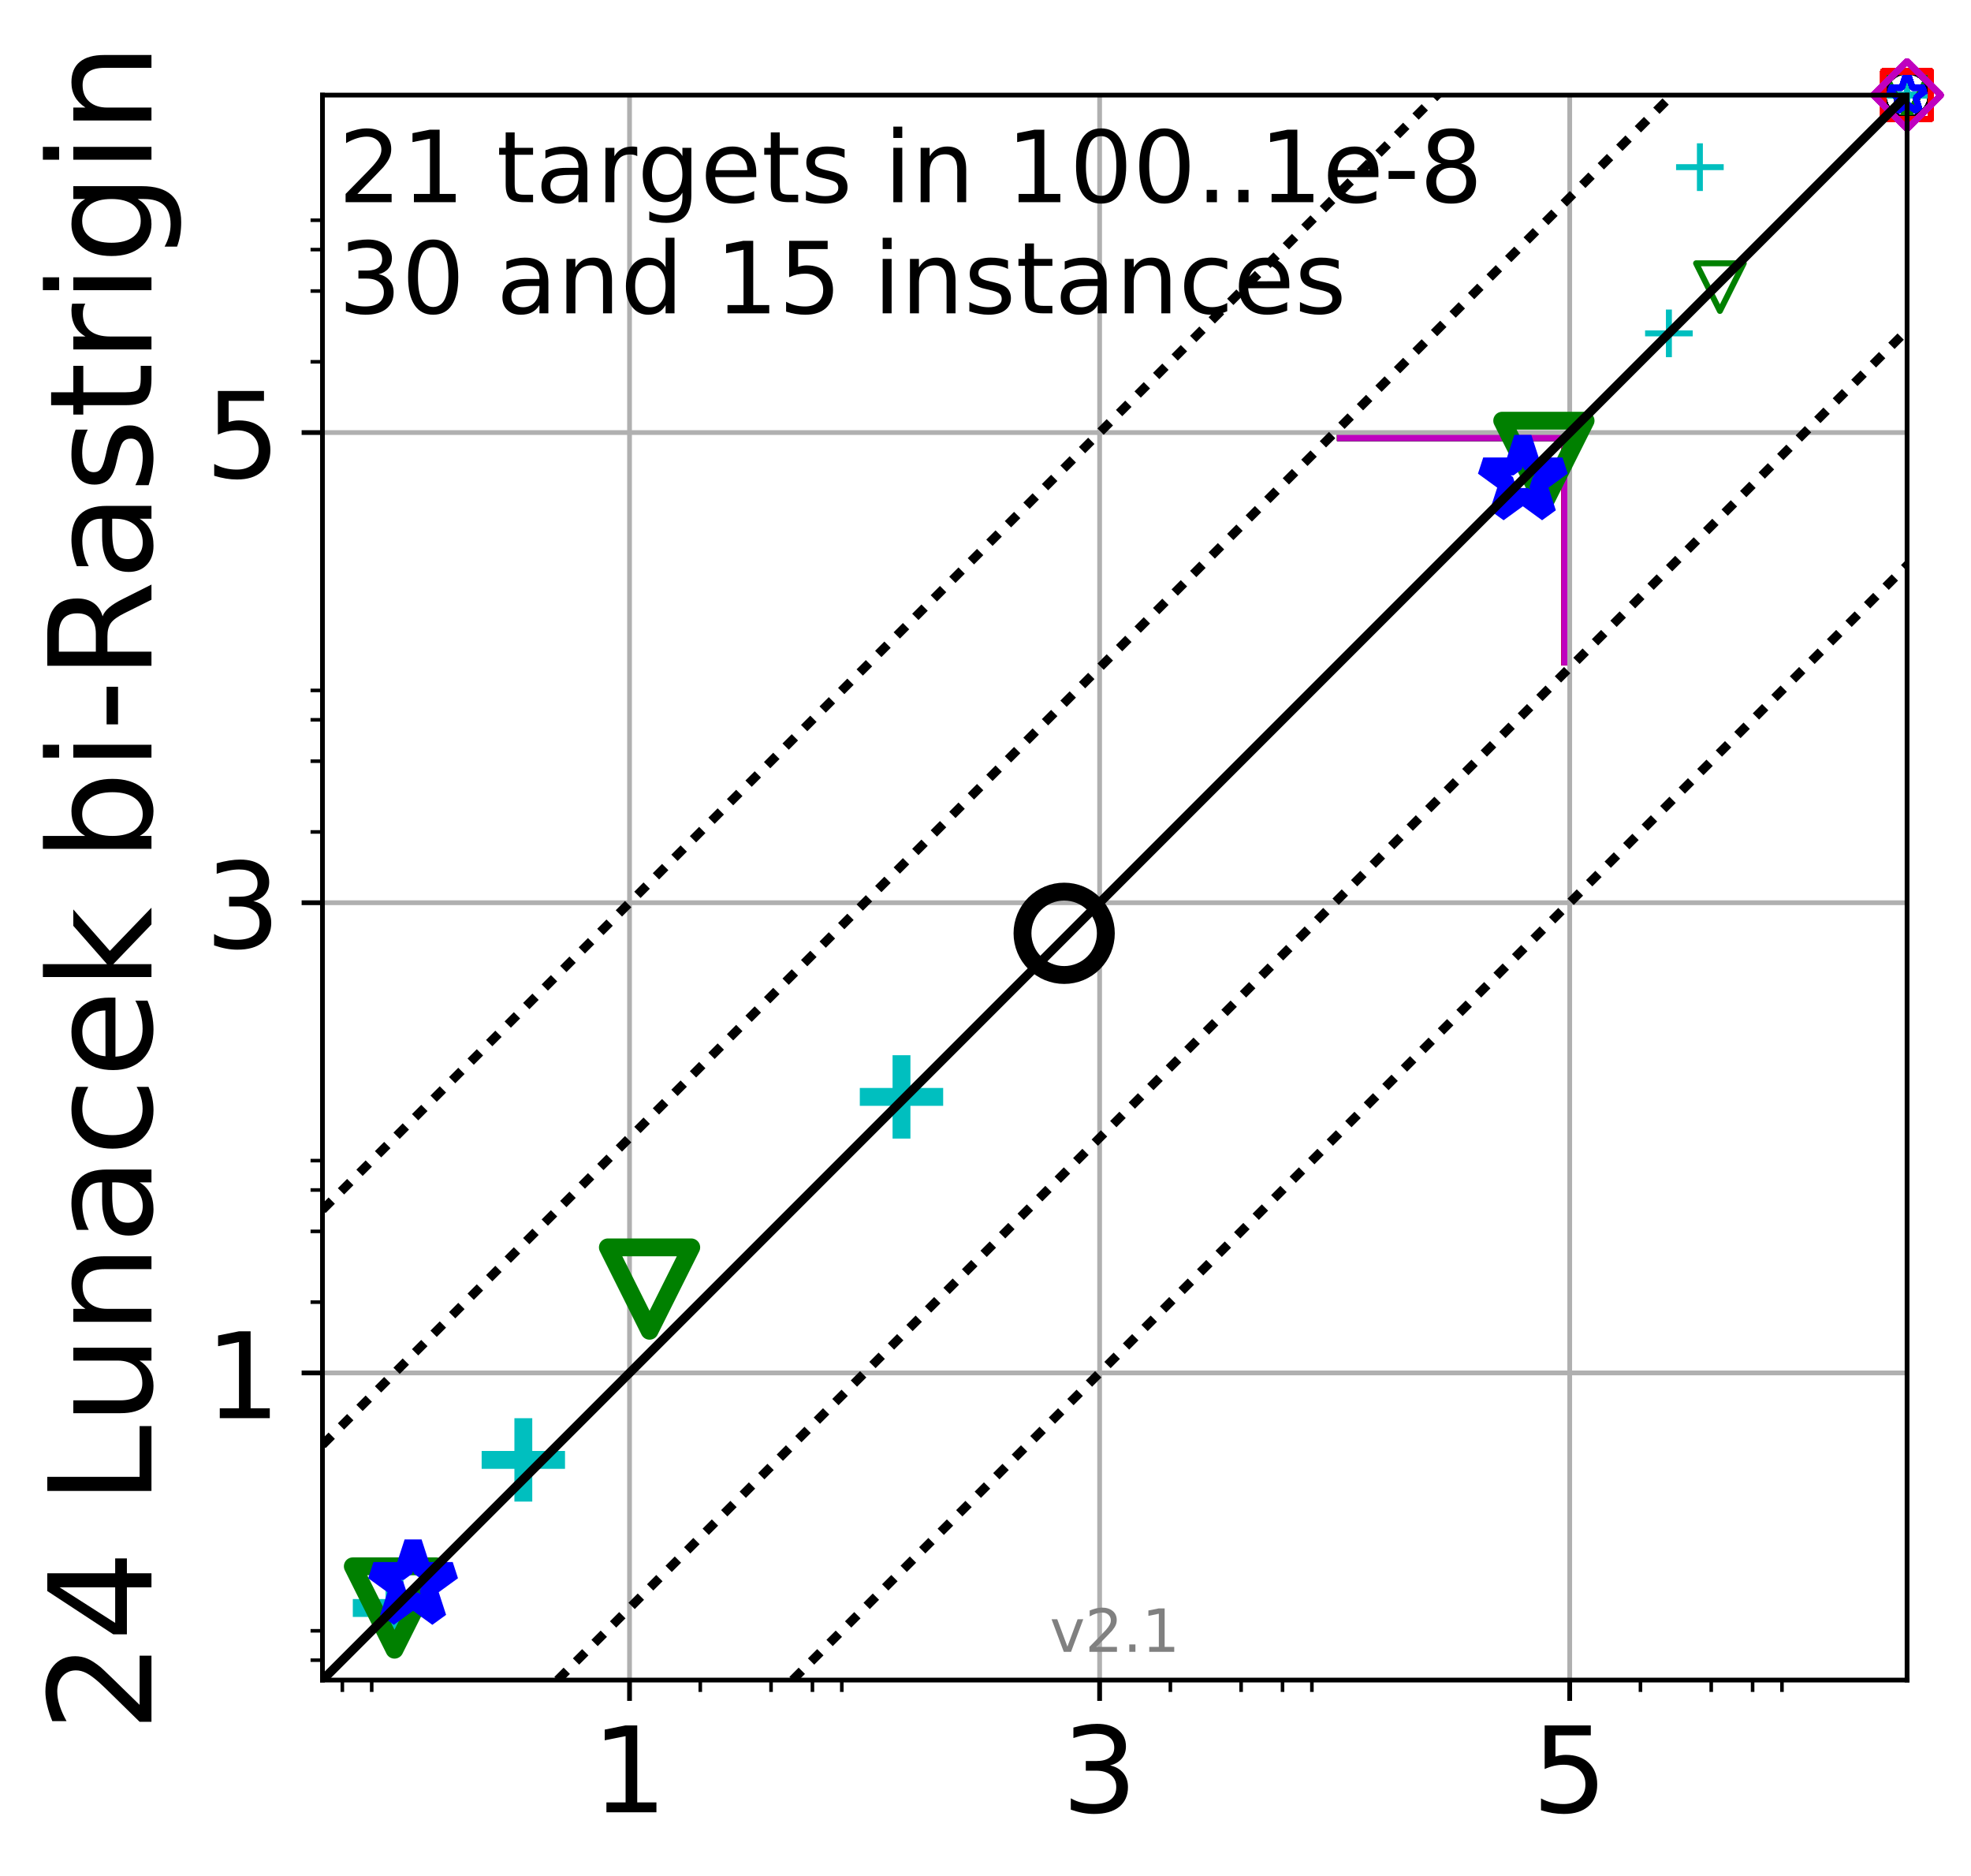 <?xml version="1.0" encoding="utf-8" standalone="no"?>
<!DOCTYPE svg PUBLIC "-//W3C//DTD SVG 1.1//EN"
  "http://www.w3.org/Graphics/SVG/1.1/DTD/svg11.dtd">
<!-- Created with matplotlib (http://matplotlib.org/) -->
<svg height="315pt" version="1.1" viewBox="0 0 331 315" width="331pt" xmlns="http://www.w3.org/2000/svg" xmlns:xlink="http://www.w3.org/1999/xlink">
 <defs>
  <style type="text/css">
*{stroke-linecap:butt;stroke-linejoin:round;}
  </style>
 </defs>
 <g id="figure_1">
  <g id="patch_1">
   <path d="M 0 315.637 
L 331.464 315.637 
L 331.464 0 
L 0 0 
z
" style="fill:#ffffff;"/>
  </g>
  <g id="axes_1">
   <g id="patch_2">
    <path d="M 54.153 282.081 
L 320.264 282.081 
L 320.264 15.969 
L 54.153 15.969 
z
" style="fill:#ffffff;"/>
   </g>
   <g id="line2d_1">
    <path clip-path="url(#pff7c4594be)" d="M 262.938 110.971 
L 262.938 73.306 
" style="fill:none;stroke:#00bfbf;stroke-linecap:square;stroke-width:1.5;"/>
   </g>
   <g id="line2d_2">
    <path clip-path="url(#pff7c4594be)" d="M 225.272 73.306 
L 262.938 73.306 
" style="fill:none;stroke:#00bfbf;stroke-linecap:square;stroke-width:1.5;"/>
   </g>
   <g id="line2d_3">
    <path clip-path="url(#pff7c4594be)" d="M 262.929 110.957 
L 262.929 73.291 
" style="fill:none;stroke:#008000;stroke-linecap:square;stroke-width:1.5;"/>
   </g>
   <g id="line2d_4">
    <path clip-path="url(#pff7c4594be)" d="M 225.263 73.291 
L 262.929 73.291 
" style="fill:none;stroke:#008000;stroke-linecap:square;stroke-width:1.5;"/>
   </g>
   <g id="line2d_5">
    <path clip-path="url(#pff7c4594be)" d="M 262.96 110.96 
L 262.96 73.294 
" style="fill:none;stroke:#0000ff;stroke-linecap:square;stroke-width:1.5;"/>
   </g>
   <g id="line2d_6">
    <path clip-path="url(#pff7c4594be)" d="M 225.294 73.294 
L 262.96 73.294 
" style="fill:none;stroke:#0000ff;stroke-linecap:square;stroke-width:1.5;"/>
   </g>
   <g id="line2d_7">
    <path clip-path="url(#pff7c4594be)" d="M 262.939 110.968 
L 262.939 73.302 
" style="fill:none;stroke:#000000;stroke-linecap:square;stroke-width:1.5;"/>
   </g>
   <g id="line2d_8">
    <path clip-path="url(#pff7c4594be)" d="M 225.273 73.302 
L 262.939 73.302 
" style="fill:none;stroke:#000000;stroke-linecap:square;stroke-width:1.5;"/>
   </g>
   <g id="line2d_9">
    <path clip-path="url(#pff7c4594be)" d="M 262.934 110.952 
L 262.934 73.286 
" style="fill:none;stroke:#ff0000;stroke-linecap:square;stroke-width:1.5;"/>
   </g>
   <g id="line2d_10">
    <path clip-path="url(#pff7c4594be)" d="M 225.268 73.286 
L 262.934 73.286 
" style="fill:none;stroke:#ff0000;stroke-linecap:square;stroke-width:1.5;"/>
   </g>
   <g id="line2d_11">
    <path clip-path="url(#pff7c4594be)" d="M 262.956 110.972 
L 262.956 73.306 
" style="fill:none;stroke:#bf00bf;stroke-linecap:square;stroke-width:1.5;"/>
   </g>
   <g id="line2d_12">
    <path clip-path="url(#pff7c4594be)" d="M 225.29 73.306 
L 262.956 73.306 
" style="fill:none;stroke:#bf00bf;stroke-linecap:square;stroke-width:1.5;"/>
   </g>
   <g id="matplotlib.axis_1">
    <g id="xtick_1">
     <g id="line2d_13">
      <path clip-path="url(#pff7c4594be)" d="M 105.721 282.081 
L 105.721 15.969 
" style="fill:none;stroke:#b0b0b0;stroke-linecap:square;stroke-width:0.8;"/>
     </g>
     <g id="line2d_14">
      <defs>
       <path d="M 0 0 
L 0 3.5 
" id="m25a10a6aaa" style="stroke:#000000;stroke-width:0.8;"/>
      </defs>
      <g>
       <use style="stroke:#000000;stroke-width:0.8;" x="105.721" xlink:href="#m25a10a6aaa" y="282.081"/>
      </g>
     </g>
     <g id="text_1">
      <!-- 1 -->
      <defs>
       <path d="M 12.406 8.297 
L 28.516 8.297 
L 28.516 63.922 
L 10.984 60.406 
L 10.984 69.391 
L 28.422 72.906 
L 38.281 72.906 
L 38.281 8.297 
L 54.391 8.297 
L 54.391 0 
L 12.406 0 
z
" id="DejaVuSans-31"/>
      </defs>
      <g transform="translate(99.358 304.278)scale(0.2 -0.2)">
       <use xlink:href="#DejaVuSans-31"/>
      </g>
     </g>
    </g>
    <g id="xtick_2">
     <g id="line2d_15">
      <path clip-path="url(#pff7c4594be)" d="M 184.665 282.081 
L 184.665 15.969 
" style="fill:none;stroke:#b0b0b0;stroke-linecap:square;stroke-width:0.8;"/>
     </g>
     <g id="line2d_16">
      <g>
       <use style="stroke:#000000;stroke-width:0.8;" x="184.665" xlink:href="#m25a10a6aaa" y="282.081"/>
      </g>
     </g>
     <g id="text_2">
      <!-- 3 -->
      <defs>
       <path d="M 40.578 39.312 
Q 47.656 37.797 51.625 33 
Q 55.609 28.219 55.609 21.188 
Q 55.609 10.406 48.188 4.484 
Q 40.766 -1.422 27.094 -1.422 
Q 22.516 -1.422 17.656 -0.516 
Q 12.797 0.391 7.625 2.203 
L 7.625 11.719 
Q 11.719 9.328 16.594 8.109 
Q 21.484 6.891 26.812 6.891 
Q 36.078 6.891 40.938 10.547 
Q 45.797 14.203 45.797 21.188 
Q 45.797 27.641 41.281 31.266 
Q 36.766 34.906 28.719 34.906 
L 20.219 34.906 
L 20.219 43.016 
L 29.109 43.016 
Q 36.375 43.016 40.234 45.922 
Q 44.094 48.828 44.094 54.297 
Q 44.094 59.906 40.109 62.906 
Q 36.141 65.922 28.719 65.922 
Q 24.656 65.922 20.016 65.031 
Q 15.375 64.156 9.812 62.312 
L 9.812 71.094 
Q 15.438 72.656 20.344 73.438 
Q 25.25 74.219 29.594 74.219 
Q 40.828 74.219 47.359 69.109 
Q 53.906 64.016 53.906 55.328 
Q 53.906 49.266 50.438 45.094 
Q 46.969 40.922 40.578 39.312 
" id="DejaVuSans-33"/>
      </defs>
      <g transform="translate(178.302 304.278)scale(0.2 -0.2)">
       <use xlink:href="#DejaVuSans-33"/>
      </g>
     </g>
    </g>
    <g id="xtick_3">
     <g id="line2d_17">
      <path clip-path="url(#pff7c4594be)" d="M 263.609 282.081 
L 263.609 15.969 
" style="fill:none;stroke:#b0b0b0;stroke-linecap:square;stroke-width:0.8;"/>
     </g>
     <g id="line2d_18">
      <g>
       <use style="stroke:#000000;stroke-width:0.8;" x="263.609" xlink:href="#m25a10a6aaa" y="282.081"/>
      </g>
     </g>
     <g id="text_3">
      <!-- 5 -->
      <defs>
       <path d="M 10.797 72.906 
L 49.516 72.906 
L 49.516 64.594 
L 19.828 64.594 
L 19.828 46.734 
Q 21.969 47.469 24.109 47.828 
Q 26.266 48.188 28.422 48.188 
Q 40.625 48.188 47.75 41.5 
Q 54.891 34.812 54.891 23.391 
Q 54.891 11.625 47.562 5.094 
Q 40.234 -1.422 26.906 -1.422 
Q 22.312 -1.422 17.547 -0.641 
Q 12.797 0.141 7.719 1.703 
L 7.719 11.625 
Q 12.109 9.234 16.797 8.062 
Q 21.484 6.891 26.703 6.891 
Q 35.156 6.891 40.078 11.328 
Q 45.016 15.766 45.016 23.391 
Q 45.016 31 40.078 35.438 
Q 35.156 39.891 26.703 39.891 
Q 22.75 39.891 18.812 39.016 
Q 14.891 38.141 10.797 36.281 
z
" id="DejaVuSans-35"/>
      </defs>
      <g transform="translate(257.247 304.278)scale(0.2 -0.2)">
       <use xlink:href="#DejaVuSans-35"/>
      </g>
     </g>
    </g>
    <g id="xtick_4">
     <g id="line2d_19">
      <defs>
       <path d="M 0 0 
L 0 2 
" id="m858471b385" style="stroke:#000000;stroke-width:0.6;"/>
      </defs>
      <g>
       <use style="stroke:#000000;stroke-width:0.6;" x="57.492" xlink:href="#m858471b385" y="282.081"/>
      </g>
     </g>
    </g>
    <g id="xtick_5">
     <g id="line2d_20">
      <g>
       <use style="stroke:#000000;stroke-width:0.6;" x="62.423" xlink:href="#m858471b385" y="282.081"/>
      </g>
     </g>
    </g>
    <g id="xtick_6">
     <g id="line2d_21">
      <g>
       <use style="stroke:#000000;stroke-width:0.6;" x="117.603" xlink:href="#m858471b385" y="282.081"/>
      </g>
     </g>
    </g>
    <g id="xtick_7">
     <g id="line2d_22">
      <g>
       <use style="stroke:#000000;stroke-width:0.6;" x="129.485" xlink:href="#m858471b385" y="282.081"/>
      </g>
     </g>
    </g>
    <g id="xtick_8">
     <g id="line2d_23">
      <g>
       <use style="stroke:#000000;stroke-width:0.6;" x="136.436" xlink:href="#m858471b385" y="282.081"/>
      </g>
     </g>
    </g>
    <g id="xtick_9">
     <g id="line2d_24">
      <g>
       <use style="stroke:#000000;stroke-width:0.6;" x="141.367" xlink:href="#m858471b385" y="282.081"/>
      </g>
     </g>
    </g>
    <g id="xtick_10">
     <g id="line2d_25">
      <g>
       <use style="stroke:#000000;stroke-width:0.6;" x="196.547" xlink:href="#m858471b385" y="282.081"/>
      </g>
     </g>
    </g>
    <g id="xtick_11">
     <g id="line2d_26">
      <g>
       <use style="stroke:#000000;stroke-width:0.6;" x="208.429" xlink:href="#m858471b385" y="282.081"/>
      </g>
     </g>
    </g>
    <g id="xtick_12">
     <g id="line2d_27">
      <g>
       <use style="stroke:#000000;stroke-width:0.6;" x="215.38" xlink:href="#m858471b385" y="282.081"/>
      </g>
     </g>
    </g>
    <g id="xtick_13">
     <g id="line2d_28">
      <g>
       <use style="stroke:#000000;stroke-width:0.6;" x="220.312" xlink:href="#m858471b385" y="282.081"/>
      </g>
     </g>
    </g>
    <g id="xtick_14">
     <g id="line2d_29">
      <g>
       <use style="stroke:#000000;stroke-width:0.6;" x="275.491" xlink:href="#m858471b385" y="282.081"/>
      </g>
     </g>
    </g>
    <g id="xtick_15">
     <g id="line2d_30">
      <g>
       <use style="stroke:#000000;stroke-width:0.6;" x="287.374" xlink:href="#m858471b385" y="282.081"/>
      </g>
     </g>
    </g>
    <g id="xtick_16">
     <g id="line2d_31">
      <g>
       <use style="stroke:#000000;stroke-width:0.6;" x="294.324" xlink:href="#m858471b385" y="282.081"/>
      </g>
     </g>
    </g>
    <g id="xtick_17">
     <g id="line2d_32">
      <g>
       <use style="stroke:#000000;stroke-width:0.6;" x="299.256" xlink:href="#m858471b385" y="282.081"/>
      </g>
     </g>
    </g>
   </g>
   <g id="matplotlib.axis_2">
    <g id="ytick_1">
     <g id="line2d_33">
      <path clip-path="url(#pff7c4594be)" d="M 54.153 230.513 
L 320.264 230.513 
" style="fill:none;stroke:#b0b0b0;stroke-linecap:square;stroke-width:0.8;"/>
     </g>
     <g id="line2d_34">
      <defs>
       <path d="M 0 0 
L -3.5 0 
" id="me5e584376c" style="stroke:#000000;stroke-width:0.8;"/>
      </defs>
      <g>
       <use style="stroke:#000000;stroke-width:0.8;" x="54.153" xlink:href="#me5e584376c" y="230.513"/>
      </g>
     </g>
     <g id="text_4">
      <!-- 1 -->
      <g transform="translate(34.428 238.111)scale(0.2 -0.2)">
       <use xlink:href="#DejaVuSans-31"/>
      </g>
     </g>
    </g>
    <g id="ytick_2">
     <g id="line2d_35">
      <path clip-path="url(#pff7c4594be)" d="M 54.153 151.569 
L 320.264 151.569 
" style="fill:none;stroke:#b0b0b0;stroke-linecap:square;stroke-width:0.8;"/>
     </g>
     <g id="line2d_36">
      <g>
       <use style="stroke:#000000;stroke-width:0.8;" x="54.153" xlink:href="#me5e584376c" y="151.569"/>
      </g>
     </g>
     <g id="text_5">
      <!-- 3 -->
      <g transform="translate(34.428 159.167)scale(0.2 -0.2)">
       <use xlink:href="#DejaVuSans-33"/>
      </g>
     </g>
    </g>
    <g id="ytick_3">
     <g id="line2d_37">
      <path clip-path="url(#pff7c4594be)" d="M 54.153 72.624 
L 320.264 72.624 
" style="fill:none;stroke:#b0b0b0;stroke-linecap:square;stroke-width:0.8;"/>
     </g>
     <g id="line2d_38">
      <g>
       <use style="stroke:#000000;stroke-width:0.8;" x="54.153" xlink:href="#me5e584376c" y="72.624"/>
      </g>
     </g>
     <g id="text_6">
      <!-- 5 -->
      <g transform="translate(34.428 80.223)scale(0.2 -0.2)">
       <use xlink:href="#DejaVuSans-35"/>
      </g>
     </g>
    </g>
    <g id="ytick_4">
     <g id="line2d_39">
      <defs>
       <path d="M 0 0 
L -2 0 
" id="m67f1d68ea5" style="stroke:#000000;stroke-width:0.6;"/>
      </defs>
      <g>
       <use style="stroke:#000000;stroke-width:0.6;" x="54.153" xlink:href="#m67f1d68ea5" y="278.742"/>
      </g>
     </g>
    </g>
    <g id="ytick_5">
     <g id="line2d_40">
      <g>
       <use style="stroke:#000000;stroke-width:0.6;" x="54.153" xlink:href="#m67f1d68ea5" y="273.81"/>
      </g>
     </g>
    </g>
    <g id="ytick_6">
     <g id="line2d_41">
      <g>
       <use style="stroke:#000000;stroke-width:0.6;" x="54.153" xlink:href="#m67f1d68ea5" y="218.631"/>
      </g>
     </g>
    </g>
    <g id="ytick_7">
     <g id="line2d_42">
      <g>
       <use style="stroke:#000000;stroke-width:0.6;" x="54.153" xlink:href="#m67f1d68ea5" y="206.748"/>
      </g>
     </g>
    </g>
    <g id="ytick_8">
     <g id="line2d_43">
      <g>
       <use style="stroke:#000000;stroke-width:0.6;" x="54.153" xlink:href="#m67f1d68ea5" y="199.798"/>
      </g>
     </g>
    </g>
    <g id="ytick_9">
     <g id="line2d_44">
      <g>
       <use style="stroke:#000000;stroke-width:0.6;" x="54.153" xlink:href="#m67f1d68ea5" y="194.866"/>
      </g>
     </g>
    </g>
    <g id="ytick_10">
     <g id="line2d_45">
      <g>
       <use style="stroke:#000000;stroke-width:0.6;" x="54.153" xlink:href="#m67f1d68ea5" y="139.686"/>
      </g>
     </g>
    </g>
    <g id="ytick_11">
     <g id="line2d_46">
      <g>
       <use style="stroke:#000000;stroke-width:0.6;" x="54.153" xlink:href="#m67f1d68ea5" y="127.804"/>
      </g>
     </g>
    </g>
    <g id="ytick_12">
     <g id="line2d_47">
      <g>
       <use style="stroke:#000000;stroke-width:0.6;" x="54.153" xlink:href="#m67f1d68ea5" y="120.853"/>
      </g>
     </g>
    </g>
    <g id="ytick_13">
     <g id="line2d_48">
      <g>
       <use style="stroke:#000000;stroke-width:0.6;" x="54.153" xlink:href="#m67f1d68ea5" y="115.922"/>
      </g>
     </g>
    </g>
    <g id="ytick_14">
     <g id="line2d_49">
      <g>
       <use style="stroke:#000000;stroke-width:0.6;" x="54.153" xlink:href="#m67f1d68ea5" y="60.742"/>
      </g>
     </g>
    </g>
    <g id="ytick_15">
     <g id="line2d_50">
      <g>
       <use style="stroke:#000000;stroke-width:0.6;" x="54.153" xlink:href="#m67f1d68ea5" y="48.86"/>
      </g>
     </g>
    </g>
    <g id="ytick_16">
     <g id="line2d_51">
      <g>
       <use style="stroke:#000000;stroke-width:0.6;" x="54.153" xlink:href="#m67f1d68ea5" y="41.909"/>
      </g>
     </g>
    </g>
    <g id="ytick_17">
     <g id="line2d_52">
      <g>
       <use style="stroke:#000000;stroke-width:0.6;" x="54.153" xlink:href="#m67f1d68ea5" y="36.978"/>
      </g>
     </g>
    </g>
    <g id="text_7">
     <!-- 24 Lunacek bi-Rastrigin -->
     <defs>
      <path d="M 19.188 8.297 
L 53.609 8.297 
L 53.609 0 
L 7.328 0 
L 7.328 8.297 
Q 12.938 14.109 22.625 23.891 
Q 32.328 33.688 34.812 36.531 
Q 39.547 41.844 41.422 45.531 
Q 43.312 49.219 43.312 52.781 
Q 43.312 58.594 39.234 62.25 
Q 35.156 65.922 28.609 65.922 
Q 23.969 65.922 18.812 64.312 
Q 13.672 62.703 7.812 59.422 
L 7.812 69.391 
Q 13.766 71.781 18.938 73 
Q 24.125 74.219 28.422 74.219 
Q 39.75 74.219 46.484 68.547 
Q 53.219 62.891 53.219 53.422 
Q 53.219 48.922 51.531 44.891 
Q 49.859 40.875 45.406 35.406 
Q 44.188 33.984 37.641 27.219 
Q 31.109 20.453 19.188 8.297 
" id="DejaVuSans-32"/>
      <path d="M 37.797 64.312 
L 12.891 25.391 
L 37.797 25.391 
z
M 35.203 72.906 
L 47.609 72.906 
L 47.609 25.391 
L 58.016 25.391 
L 58.016 17.188 
L 47.609 17.188 
L 47.609 0 
L 37.797 0 
L 37.797 17.188 
L 4.891 17.188 
L 4.891 26.703 
z
" id="DejaVuSans-34"/>
      <path id="DejaVuSans-20"/>
      <path d="M 9.812 72.906 
L 19.672 72.906 
L 19.672 8.297 
L 55.172 8.297 
L 55.172 0 
L 9.812 0 
z
" id="DejaVuSans-4c"/>
      <path d="M 8.5 21.578 
L 8.5 54.688 
L 17.484 54.688 
L 17.484 21.922 
Q 17.484 14.156 20.5 10.266 
Q 23.531 6.391 29.594 6.391 
Q 36.859 6.391 41.078 11.031 
Q 45.312 15.672 45.312 23.688 
L 45.312 54.688 
L 54.297 54.688 
L 54.297 0 
L 45.312 0 
L 45.312 8.406 
Q 42.047 3.422 37.719 1 
Q 33.406 -1.422 27.688 -1.422 
Q 18.266 -1.422 13.375 4.438 
Q 8.5 10.297 8.5 21.578 
M 31.109 56 
z
" id="DejaVuSans-75"/>
      <path d="M 54.891 33.016 
L 54.891 0 
L 45.906 0 
L 45.906 32.719 
Q 45.906 40.484 42.875 44.328 
Q 39.844 48.188 33.797 48.188 
Q 26.516 48.188 22.312 43.547 
Q 18.109 38.922 18.109 30.906 
L 18.109 0 
L 9.078 0 
L 9.078 54.688 
L 18.109 54.688 
L 18.109 46.188 
Q 21.344 51.125 25.703 53.562 
Q 30.078 56 35.797 56 
Q 45.219 56 50.047 50.172 
Q 54.891 44.344 54.891 33.016 
" id="DejaVuSans-6e"/>
      <path d="M 34.281 27.484 
Q 23.391 27.484 19.188 25 
Q 14.984 22.516 14.984 16.5 
Q 14.984 11.719 18.141 8.906 
Q 21.297 6.109 26.703 6.109 
Q 34.188 6.109 38.703 11.406 
Q 43.219 16.703 43.219 25.484 
L 43.219 27.484 
z
M 52.203 31.203 
L 52.203 0 
L 43.219 0 
L 43.219 8.297 
Q 40.141 3.328 35.547 0.953 
Q 30.953 -1.422 24.312 -1.422 
Q 15.922 -1.422 10.953 3.297 
Q 6 8.016 6 15.922 
Q 6 25.141 12.172 29.828 
Q 18.359 34.516 30.609 34.516 
L 43.219 34.516 
L 43.219 35.406 
Q 43.219 41.609 39.141 45 
Q 35.062 48.391 27.688 48.391 
Q 23 48.391 18.547 47.266 
Q 14.109 46.141 10.016 43.891 
L 10.016 52.203 
Q 14.938 54.109 19.578 55.047 
Q 24.219 56 28.609 56 
Q 40.484 56 46.344 49.844 
Q 52.203 43.703 52.203 31.203 
" id="DejaVuSans-61"/>
      <path d="M 48.781 52.594 
L 48.781 44.188 
Q 44.969 46.297 41.141 47.344 
Q 37.312 48.391 33.406 48.391 
Q 24.656 48.391 19.812 42.844 
Q 14.984 37.312 14.984 27.297 
Q 14.984 17.281 19.812 11.734 
Q 24.656 6.203 33.406 6.203 
Q 37.312 6.203 41.141 7.25 
Q 44.969 8.297 48.781 10.406 
L 48.781 2.094 
Q 45.016 0.344 40.984 -0.531 
Q 36.969 -1.422 32.422 -1.422 
Q 20.062 -1.422 12.781 6.344 
Q 5.516 14.109 5.516 27.297 
Q 5.516 40.672 12.859 48.328 
Q 20.219 56 33.016 56 
Q 37.156 56 41.109 55.141 
Q 45.062 54.297 48.781 52.594 
" id="DejaVuSans-63"/>
      <path d="M 56.203 29.594 
L 56.203 25.203 
L 14.891 25.203 
Q 15.484 15.922 20.484 11.062 
Q 25.484 6.203 34.422 6.203 
Q 39.594 6.203 44.453 7.469 
Q 49.312 8.734 54.109 11.281 
L 54.109 2.781 
Q 49.266 0.734 44.188 -0.344 
Q 39.109 -1.422 33.891 -1.422 
Q 20.797 -1.422 13.156 6.188 
Q 5.516 13.812 5.516 26.812 
Q 5.516 40.234 12.766 48.109 
Q 20.016 56 32.328 56 
Q 43.359 56 49.781 48.891 
Q 56.203 41.797 56.203 29.594 
M 47.219 32.234 
Q 47.125 39.594 43.094 43.984 
Q 39.062 48.391 32.422 48.391 
Q 24.906 48.391 20.391 44.141 
Q 15.875 39.891 15.188 32.172 
z
" id="DejaVuSans-65"/>
      <path d="M 9.078 75.984 
L 18.109 75.984 
L 18.109 31.109 
L 44.922 54.688 
L 56.391 54.688 
L 27.391 29.109 
L 57.625 0 
L 45.906 0 
L 18.109 26.703 
L 18.109 0 
L 9.078 0 
z
" id="DejaVuSans-6b"/>
      <path d="M 48.688 27.297 
Q 48.688 37.203 44.609 42.844 
Q 40.531 48.484 33.406 48.484 
Q 26.266 48.484 22.188 42.844 
Q 18.109 37.203 18.109 27.297 
Q 18.109 17.391 22.188 11.75 
Q 26.266 6.109 33.406 6.109 
Q 40.531 6.109 44.609 11.75 
Q 48.688 17.391 48.688 27.297 
M 18.109 46.391 
Q 20.953 51.266 25.266 53.625 
Q 29.594 56 35.594 56 
Q 45.562 56 51.781 48.094 
Q 58.016 40.188 58.016 27.297 
Q 58.016 14.406 51.781 6.484 
Q 45.562 -1.422 35.594 -1.422 
Q 29.594 -1.422 25.266 0.953 
Q 20.953 3.328 18.109 8.203 
L 18.109 0 
L 9.078 0 
L 9.078 75.984 
L 18.109 75.984 
z
" id="DejaVuSans-62"/>
      <path d="M 9.422 54.688 
L 18.406 54.688 
L 18.406 0 
L 9.422 0 
z
M 9.422 75.984 
L 18.406 75.984 
L 18.406 64.594 
L 9.422 64.594 
z
" id="DejaVuSans-69"/>
      <path d="M 4.891 31.391 
L 31.203 31.391 
L 31.203 23.391 
L 4.891 23.391 
z
" id="DejaVuSans-2d"/>
      <path d="M 44.391 34.188 
Q 47.562 33.109 50.562 29.594 
Q 53.562 26.078 56.594 19.922 
L 66.609 0 
L 56 0 
L 46.688 18.703 
Q 43.062 26.031 39.672 28.422 
Q 36.281 30.812 30.422 30.812 
L 19.672 30.812 
L 19.672 0 
L 9.812 0 
L 9.812 72.906 
L 32.078 72.906 
Q 44.578 72.906 50.734 67.672 
Q 56.891 62.453 56.891 51.906 
Q 56.891 45.016 53.688 40.469 
Q 50.484 35.938 44.391 34.188 
M 19.672 64.797 
L 19.672 38.922 
L 32.078 38.922 
Q 39.203 38.922 42.844 42.219 
Q 46.484 45.516 46.484 51.906 
Q 46.484 58.297 42.844 61.547 
Q 39.203 64.797 32.078 64.797 
z
" id="DejaVuSans-52"/>
      <path d="M 44.281 53.078 
L 44.281 44.578 
Q 40.484 46.531 36.375 47.5 
Q 32.281 48.484 27.875 48.484 
Q 21.188 48.484 17.844 46.438 
Q 14.5 44.391 14.5 40.281 
Q 14.5 37.156 16.891 35.375 
Q 19.281 33.594 26.516 31.984 
L 29.594 31.297 
Q 39.156 29.25 43.188 25.516 
Q 47.219 21.781 47.219 15.094 
Q 47.219 7.469 41.188 3.016 
Q 35.156 -1.422 24.609 -1.422 
Q 20.219 -1.422 15.453 -0.562 
Q 10.688 0.297 5.422 2 
L 5.422 11.281 
Q 10.406 8.688 15.234 7.391 
Q 20.062 6.109 24.812 6.109 
Q 31.156 6.109 34.562 8.281 
Q 37.984 10.453 37.984 14.406 
Q 37.984 18.062 35.516 20.016 
Q 33.062 21.969 24.703 23.781 
L 21.578 24.516 
Q 13.234 26.266 9.516 29.906 
Q 5.812 33.547 5.812 39.891 
Q 5.812 47.609 11.281 51.797 
Q 16.75 56 26.812 56 
Q 31.781 56 36.172 55.266 
Q 40.578 54.547 44.281 53.078 
" id="DejaVuSans-73"/>
      <path d="M 18.312 70.219 
L 18.312 54.688 
L 36.812 54.688 
L 36.812 47.703 
L 18.312 47.703 
L 18.312 18.016 
Q 18.312 11.328 20.141 9.422 
Q 21.969 7.516 27.594 7.516 
L 36.812 7.516 
L 36.812 0 
L 27.594 0 
Q 17.188 0 13.234 3.875 
Q 9.281 7.766 9.281 18.016 
L 9.281 47.703 
L 2.688 47.703 
L 2.688 54.688 
L 9.281 54.688 
L 9.281 70.219 
z
" id="DejaVuSans-74"/>
      <path d="M 41.109 46.297 
Q 39.594 47.172 37.812 47.578 
Q 36.031 48 33.891 48 
Q 26.266 48 22.188 43.047 
Q 18.109 38.094 18.109 28.812 
L 18.109 0 
L 9.078 0 
L 9.078 54.688 
L 18.109 54.688 
L 18.109 46.188 
Q 20.953 51.172 25.484 53.578 
Q 30.031 56 36.531 56 
Q 37.453 56 38.578 55.875 
Q 39.703 55.766 41.062 55.516 
z
" id="DejaVuSans-72"/>
      <path d="M 45.406 27.984 
Q 45.406 37.75 41.375 43.109 
Q 37.359 48.484 30.078 48.484 
Q 22.859 48.484 18.828 43.109 
Q 14.797 37.75 14.797 27.984 
Q 14.797 18.266 18.828 12.891 
Q 22.859 7.516 30.078 7.516 
Q 37.359 7.516 41.375 12.891 
Q 45.406 18.266 45.406 27.984 
M 54.391 6.781 
Q 54.391 -7.172 48.188 -13.984 
Q 42 -20.797 29.203 -20.797 
Q 24.469 -20.797 20.266 -20.094 
Q 16.062 -19.391 12.109 -17.922 
L 12.109 -9.188 
Q 16.062 -11.328 19.922 -12.344 
Q 23.781 -13.375 27.781 -13.375 
Q 36.625 -13.375 41.016 -8.766 
Q 45.406 -4.156 45.406 5.172 
L 45.406 9.625 
Q 42.625 4.781 38.281 2.391 
Q 33.938 0 27.875 0 
Q 17.828 0 11.672 7.656 
Q 5.516 15.328 5.516 27.984 
Q 5.516 40.672 11.672 48.328 
Q 17.828 56 27.875 56 
Q 33.938 56 38.281 53.609 
Q 42.625 51.219 45.406 46.391 
L 45.406 54.688 
L 54.391 54.688 
z
" id="DejaVuSans-67"/>
     </defs>
     <g transform="translate(25.436 290.85)rotate(-90)scale(0.24 -0.24)">
      <use xlink:href="#DejaVuSans-32"/>
      <use x="63.623" xlink:href="#DejaVuSans-34"/>
      <use x="127.246" xlink:href="#DejaVuSans-20"/>
      <use x="159.033" xlink:href="#DejaVuSans-4c"/>
      <use x="214.73" xlink:href="#DejaVuSans-75"/>
      <use x="278.109" xlink:href="#DejaVuSans-6e"/>
      <use x="341.488" xlink:href="#DejaVuSans-61"/>
      <use x="402.768" xlink:href="#DejaVuSans-63"/>
      <use x="457.748" xlink:href="#DejaVuSans-65"/>
      <use x="519.271" xlink:href="#DejaVuSans-6b"/>
      <use x="577.182" xlink:href="#DejaVuSans-20"/>
      <use x="608.969" xlink:href="#DejaVuSans-62"/>
      <use x="672.445" xlink:href="#DejaVuSans-69"/>
      <use x="700.229" xlink:href="#DejaVuSans-2d"/>
      <use x="736.312" xlink:href="#DejaVuSans-52"/>
      <use x="805.764" xlink:href="#DejaVuSans-61"/>
      <use x="867.043" xlink:href="#DejaVuSans-73"/>
      <use x="919.143" xlink:href="#DejaVuSans-74"/>
      <use x="958.352" xlink:href="#DejaVuSans-72"/>
      <use x="999.465" xlink:href="#DejaVuSans-69"/>
      <use x="1027.248" xlink:href="#DejaVuSans-67"/>
      <use x="1090.725" xlink:href="#DejaVuSans-69"/>
      <use x="1118.508" xlink:href="#DejaVuSans-6e"/>
     </g>
    </g>
   </g>
   <g id="line2d_53">
    <defs>
     <path d="M -7 0 
L 7 0 
M 0 7 
L 0 -7 
" id="m10e9ae26dd" style="stroke:#00bfbf;stroke-width:3;"/>
    </defs>
    <g>
     <use style="fill:none;stroke:#00bfbf;stroke-width:3;" x="66.249" xlink:href="#m10e9ae26dd" y="269.985"/>
     <use style="fill:none;stroke:#00bfbf;stroke-width:3;" x="87.886" xlink:href="#m10e9ae26dd" y="245.114"/>
     <use style="fill:none;stroke:#00bfbf;stroke-width:3;" x="151.392" xlink:href="#m10e9ae26dd" y="184.166"/>
    </g>
   </g>
   <g id="line2d_54">
    <defs>
     <path d="M -4 0 
L 4 0 
M 0 4 
L 0 -4 
" id="mb96640c751" style="stroke:#00bfbf;"/>
    </defs>
    <g>
     <use style="fill:none;stroke:#00bfbf;" x="280.267" xlink:href="#mb96640c751" y="55.972"/>
     <use style="fill:none;stroke:#00bfbf;" x="285.472" xlink:href="#mb96640c751" y="28.065"/>
    </g>
   </g>
   <g id="line2d_55">
    <g>
     <use style="fill:none;stroke:#00bfbf;" x="320.264" xlink:href="#mb96640c751" y="15.969"/>
     <use style="fill:none;stroke:#00bfbf;" x="320.264" xlink:href="#mb96640c751" y="15.969"/>
     <use style="fill:none;stroke:#00bfbf;" x="320.264" xlink:href="#mb96640c751" y="15.969"/>
     <use style="fill:none;stroke:#00bfbf;" x="320.264" xlink:href="#mb96640c751" y="15.969"/>
     <use style="fill:none;stroke:#00bfbf;" x="320.264" xlink:href="#mb96640c751" y="15.969"/>
     <use style="fill:none;stroke:#00bfbf;" x="320.264" xlink:href="#mb96640c751" y="15.969"/>
     <use style="fill:none;stroke:#00bfbf;" x="320.264" xlink:href="#mb96640c751" y="15.969"/>
     <use style="fill:none;stroke:#00bfbf;" x="320.264" xlink:href="#mb96640c751" y="15.969"/>
     <use style="fill:none;stroke:#00bfbf;" x="320.264" xlink:href="#mb96640c751" y="15.969"/>
     <use style="fill:none;stroke:#00bfbf;" x="320.264" xlink:href="#mb96640c751" y="15.969"/>
     <use style="fill:none;stroke:#00bfbf;" x="320.264" xlink:href="#mb96640c751" y="15.969"/>
     <use style="fill:none;stroke:#00bfbf;" x="320.264" xlink:href="#mb96640c751" y="15.969"/>
     <use style="fill:none;stroke:#00bfbf;" x="320.264" xlink:href="#mb96640c751" y="15.969"/>
     <use style="fill:none;stroke:#00bfbf;" x="320.264" xlink:href="#mb96640c751" y="15.969"/>
     <use style="fill:none;stroke:#00bfbf;" x="320.264" xlink:href="#mb96640c751" y="15.969"/>
     <use style="fill:none;stroke:#00bfbf;" x="320.264" xlink:href="#mb96640c751" y="15.969"/>
    </g>
   </g>
   <g id="line2d_56">
    <defs>
     <path d="M -0 7 
L 7 -7 
L -7 -7 
z
" id="m5e508ee377" style="stroke:#008000;stroke-linejoin:miter;stroke-width:3;"/>
    </defs>
    <g>
     <use style="fill:none;stroke:#008000;stroke-linejoin:miter;stroke-width:3;" x="66.249" xlink:href="#m5e508ee377" y="269.985"/>
     <use style="fill:none;stroke:#008000;stroke-linejoin:miter;stroke-width:3;" x="109.083" xlink:href="#m5e508ee377" y="216.435"/>
     <use style="fill:none;stroke:#008000;stroke-linejoin:miter;stroke-width:3;" x="259.274" xlink:href="#m5e508ee377" y="77.636"/>
    </g>
   </g>
   <g id="line2d_57">
    <defs>
     <path d="M -0 4 
L 4 -4 
L -4 -4 
z
" id="m531af22b17" style="stroke:#008000;stroke-linejoin:miter;"/>
    </defs>
    <g>
     <use style="fill:none;stroke:#008000;stroke-linejoin:miter;" x="288.834" xlink:href="#m531af22b17" y="48.207"/>
    </g>
   </g>
   <g id="line2d_58">
    <g>
     <use style="fill:none;stroke:#008000;stroke-linejoin:miter;" x="320.264" xlink:href="#m531af22b17" y="15.969"/>
     <use style="fill:none;stroke:#008000;stroke-linejoin:miter;" x="320.264" xlink:href="#m531af22b17" y="15.969"/>
     <use style="fill:none;stroke:#008000;stroke-linejoin:miter;" x="320.264" xlink:href="#m531af22b17" y="15.969"/>
     <use style="fill:none;stroke:#008000;stroke-linejoin:miter;" x="320.264" xlink:href="#m531af22b17" y="15.969"/>
     <use style="fill:none;stroke:#008000;stroke-linejoin:miter;" x="320.264" xlink:href="#m531af22b17" y="15.969"/>
     <use style="fill:none;stroke:#008000;stroke-linejoin:miter;" x="320.264" xlink:href="#m531af22b17" y="15.969"/>
     <use style="fill:none;stroke:#008000;stroke-linejoin:miter;" x="320.264" xlink:href="#m531af22b17" y="15.969"/>
     <use style="fill:none;stroke:#008000;stroke-linejoin:miter;" x="320.264" xlink:href="#m531af22b17" y="15.969"/>
     <use style="fill:none;stroke:#008000;stroke-linejoin:miter;" x="320.264" xlink:href="#m531af22b17" y="15.969"/>
     <use style="fill:none;stroke:#008000;stroke-linejoin:miter;" x="320.264" xlink:href="#m531af22b17" y="15.969"/>
     <use style="fill:none;stroke:#008000;stroke-linejoin:miter;" x="320.264" xlink:href="#m531af22b17" y="15.969"/>
     <use style="fill:none;stroke:#008000;stroke-linejoin:miter;" x="320.264" xlink:href="#m531af22b17" y="15.969"/>
     <use style="fill:none;stroke:#008000;stroke-linejoin:miter;" x="320.264" xlink:href="#m531af22b17" y="15.969"/>
     <use style="fill:none;stroke:#008000;stroke-linejoin:miter;" x="320.264" xlink:href="#m531af22b17" y="15.969"/>
     <use style="fill:none;stroke:#008000;stroke-linejoin:miter;" x="320.264" xlink:href="#m531af22b17" y="15.969"/>
     <use style="fill:none;stroke:#008000;stroke-linejoin:miter;" x="320.264" xlink:href="#m531af22b17" y="15.969"/>
     <use style="fill:none;stroke:#008000;stroke-linejoin:miter;" x="320.264" xlink:href="#m531af22b17" y="15.969"/>
    </g>
   </g>
   <g id="line2d_59">
    <defs>
     <path d="M 0 -7 
L -1.572 -2.163 
L -6.657 -2.163 
L -2.543 0.826 
L -4.114 5.663 
L -0 2.674 
L 4.114 5.663 
L 2.543 0.826 
L 6.657 -2.163 
L 1.572 -2.163 
z
" id="m2fd868f7a1" style="stroke:#0000ff;stroke-linejoin:bevel;stroke-width:3;"/>
    </defs>
    <g>
     <use style="fill:none;stroke:#0000ff;stroke-linejoin:bevel;stroke-width:3;" x="69.374" xlink:href="#m2fd868f7a1" y="265.933"/>
     <use style="fill:none;stroke:#0000ff;stroke-linejoin:bevel;stroke-width:3;" x="255.74" xlink:href="#m2fd868f7a1" y="80.476"/>
    </g>
   </g>
   <g id="line2d_60">
    <defs>
     <path d="M 0 -4 
L -0.898 -1.236 
L -3.804 -1.236 
L -1.453 0.472 
L -2.351 3.236 
L -0 1.528 
L 2.351 3.236 
L 1.453 0.472 
L 3.804 -1.236 
L 0.898 -1.236 
z
" id="mb83be1bbc9" style="stroke:#0000ff;stroke-linejoin:bevel;"/>
    </defs>
    <g>
     <use style="fill:none;stroke:#0000ff;stroke-linejoin:bevel;" x="320.264" xlink:href="#mb83be1bbc9" y="15.969"/>
     <use style="fill:none;stroke:#0000ff;stroke-linejoin:bevel;" x="320.264" xlink:href="#mb83be1bbc9" y="15.969"/>
     <use style="fill:none;stroke:#0000ff;stroke-linejoin:bevel;" x="320.264" xlink:href="#mb83be1bbc9" y="15.969"/>
     <use style="fill:none;stroke:#0000ff;stroke-linejoin:bevel;" x="320.264" xlink:href="#mb83be1bbc9" y="15.969"/>
     <use style="fill:none;stroke:#0000ff;stroke-linejoin:bevel;" x="320.264" xlink:href="#mb83be1bbc9" y="15.969"/>
     <use style="fill:none;stroke:#0000ff;stroke-linejoin:bevel;" x="320.264" xlink:href="#mb83be1bbc9" y="15.969"/>
     <use style="fill:none;stroke:#0000ff;stroke-linejoin:bevel;" x="320.264" xlink:href="#mb83be1bbc9" y="15.969"/>
     <use style="fill:none;stroke:#0000ff;stroke-linejoin:bevel;" x="320.264" xlink:href="#mb83be1bbc9" y="15.969"/>
     <use style="fill:none;stroke:#0000ff;stroke-linejoin:bevel;" x="320.264" xlink:href="#mb83be1bbc9" y="15.969"/>
     <use style="fill:none;stroke:#0000ff;stroke-linejoin:bevel;" x="320.264" xlink:href="#mb83be1bbc9" y="15.969"/>
     <use style="fill:none;stroke:#0000ff;stroke-linejoin:bevel;" x="320.264" xlink:href="#mb83be1bbc9" y="15.969"/>
     <use style="fill:none;stroke:#0000ff;stroke-linejoin:bevel;" x="320.264" xlink:href="#mb83be1bbc9" y="15.969"/>
     <use style="fill:none;stroke:#0000ff;stroke-linejoin:bevel;" x="320.264" xlink:href="#mb83be1bbc9" y="15.969"/>
     <use style="fill:none;stroke:#0000ff;stroke-linejoin:bevel;" x="320.264" xlink:href="#mb83be1bbc9" y="15.969"/>
     <use style="fill:none;stroke:#0000ff;stroke-linejoin:bevel;" x="320.264" xlink:href="#mb83be1bbc9" y="15.969"/>
     <use style="fill:none;stroke:#0000ff;stroke-linejoin:bevel;" x="320.264" xlink:href="#mb83be1bbc9" y="15.969"/>
     <use style="fill:none;stroke:#0000ff;stroke-linejoin:bevel;" x="320.264" xlink:href="#mb83be1bbc9" y="15.969"/>
     <use style="fill:none;stroke:#0000ff;stroke-linejoin:bevel;" x="320.264" xlink:href="#mb83be1bbc9" y="15.969"/>
     <use style="fill:none;stroke:#0000ff;stroke-linejoin:bevel;" x="320.264" xlink:href="#mb83be1bbc9" y="15.969"/>
    </g>
   </g>
   <g id="line2d_61">
    <defs>
     <path d="M 0 7 
C 1.856 7 3.637 6.262 4.95 4.95 
C 6.262 3.637 7 1.856 7 0 
C 7 -1.856 6.262 -3.637 4.95 -4.95 
C 3.637 -6.262 1.856 -7 0 -7 
C -1.856 -7 -3.637 -6.262 -4.95 -4.95 
C -6.262 -3.637 -7 -1.856 -7 0 
C -7 1.856 -6.262 3.637 -4.95 4.95 
C -3.637 6.262 -1.856 7 0 7 
z
" id="mc16d877f82" style="stroke:#000000;stroke-width:3;"/>
    </defs>
    <g>
     <use style="fill:none;stroke:#000000;stroke-width:3;" x="178.712" xlink:href="#mc16d877f82" y="156.703"/>
    </g>
   </g>
   <g id="line2d_62">
    <defs>
     <path d="M 0 4 
C 1.061 4 2.078 3.579 2.828 2.828 
C 3.579 2.078 4 1.061 4 0 
C 4 -1.061 3.579 -2.078 2.828 -2.828 
C 2.078 -3.579 1.061 -4 0 -4 
C -1.061 -4 -2.078 -3.579 -2.828 -2.828 
C -3.579 -2.078 -4 -1.061 -4 0 
C -4 1.061 -3.579 2.078 -2.828 2.828 
C -2.078 3.579 -1.061 4 0 4 
z
" id="mceff8daee4" style="stroke:#000000;"/>
    </defs>
    <g>
     <use style="fill:none;stroke:#000000;" x="320.264" xlink:href="#mceff8daee4" y="15.969"/>
     <use style="fill:none;stroke:#000000;" x="320.264" xlink:href="#mceff8daee4" y="15.969"/>
     <use style="fill:none;stroke:#000000;" x="320.264" xlink:href="#mceff8daee4" y="15.969"/>
     <use style="fill:none;stroke:#000000;" x="320.264" xlink:href="#mceff8daee4" y="15.969"/>
     <use style="fill:none;stroke:#000000;" x="320.264" xlink:href="#mceff8daee4" y="15.969"/>
     <use style="fill:none;stroke:#000000;" x="320.264" xlink:href="#mceff8daee4" y="15.969"/>
     <use style="fill:none;stroke:#000000;" x="320.264" xlink:href="#mceff8daee4" y="15.969"/>
     <use style="fill:none;stroke:#000000;" x="320.264" xlink:href="#mceff8daee4" y="15.969"/>
     <use style="fill:none;stroke:#000000;" x="320.264" xlink:href="#mceff8daee4" y="15.969"/>
     <use style="fill:none;stroke:#000000;" x="320.264" xlink:href="#mceff8daee4" y="15.969"/>
     <use style="fill:none;stroke:#000000;" x="320.264" xlink:href="#mceff8daee4" y="15.969"/>
     <use style="fill:none;stroke:#000000;" x="320.264" xlink:href="#mceff8daee4" y="15.969"/>
     <use style="fill:none;stroke:#000000;" x="320.264" xlink:href="#mceff8daee4" y="15.969"/>
     <use style="fill:none;stroke:#000000;" x="320.264" xlink:href="#mceff8daee4" y="15.969"/>
     <use style="fill:none;stroke:#000000;" x="320.264" xlink:href="#mceff8daee4" y="15.969"/>
     <use style="fill:none;stroke:#000000;" x="320.264" xlink:href="#mceff8daee4" y="15.969"/>
     <use style="fill:none;stroke:#000000;" x="320.264" xlink:href="#mceff8daee4" y="15.969"/>
     <use style="fill:none;stroke:#000000;" x="320.264" xlink:href="#mceff8daee4" y="15.969"/>
     <use style="fill:none;stroke:#000000;" x="320.264" xlink:href="#mceff8daee4" y="15.969"/>
     <use style="fill:none;stroke:#000000;" x="320.264" xlink:href="#mceff8daee4" y="15.969"/>
    </g>
   </g>
   <g id="line2d_63">
    <defs>
     <path d="M -4 4 
L 4 4 
L 4 -4 
L -4 -4 
z
" id="mbc0c04d013" style="stroke:#ff0000;stroke-linejoin:miter;"/>
    </defs>
    <g>
     <use style="fill:none;stroke:#ff0000;stroke-linejoin:miter;" x="320.264" xlink:href="#mbc0c04d013" y="15.969"/>
     <use style="fill:none;stroke:#ff0000;stroke-linejoin:miter;" x="320.264" xlink:href="#mbc0c04d013" y="15.969"/>
     <use style="fill:none;stroke:#ff0000;stroke-linejoin:miter;" x="320.264" xlink:href="#mbc0c04d013" y="15.969"/>
     <use style="fill:none;stroke:#ff0000;stroke-linejoin:miter;" x="320.264" xlink:href="#mbc0c04d013" y="15.969"/>
     <use style="fill:none;stroke:#ff0000;stroke-linejoin:miter;" x="320.264" xlink:href="#mbc0c04d013" y="15.969"/>
     <use style="fill:none;stroke:#ff0000;stroke-linejoin:miter;" x="320.264" xlink:href="#mbc0c04d013" y="15.969"/>
     <use style="fill:none;stroke:#ff0000;stroke-linejoin:miter;" x="320.264" xlink:href="#mbc0c04d013" y="15.969"/>
     <use style="fill:none;stroke:#ff0000;stroke-linejoin:miter;" x="320.264" xlink:href="#mbc0c04d013" y="15.969"/>
     <use style="fill:none;stroke:#ff0000;stroke-linejoin:miter;" x="320.264" xlink:href="#mbc0c04d013" y="15.969"/>
     <use style="fill:none;stroke:#ff0000;stroke-linejoin:miter;" x="320.264" xlink:href="#mbc0c04d013" y="15.969"/>
     <use style="fill:none;stroke:#ff0000;stroke-linejoin:miter;" x="320.264" xlink:href="#mbc0c04d013" y="15.969"/>
     <use style="fill:none;stroke:#ff0000;stroke-linejoin:miter;" x="320.264" xlink:href="#mbc0c04d013" y="15.969"/>
     <use style="fill:none;stroke:#ff0000;stroke-linejoin:miter;" x="320.264" xlink:href="#mbc0c04d013" y="15.969"/>
     <use style="fill:none;stroke:#ff0000;stroke-linejoin:miter;" x="320.264" xlink:href="#mbc0c04d013" y="15.969"/>
     <use style="fill:none;stroke:#ff0000;stroke-linejoin:miter;" x="320.264" xlink:href="#mbc0c04d013" y="15.969"/>
     <use style="fill:none;stroke:#ff0000;stroke-linejoin:miter;" x="320.264" xlink:href="#mbc0c04d013" y="15.969"/>
     <use style="fill:none;stroke:#ff0000;stroke-linejoin:miter;" x="320.264" xlink:href="#mbc0c04d013" y="15.969"/>
     <use style="fill:none;stroke:#ff0000;stroke-linejoin:miter;" x="320.264" xlink:href="#mbc0c04d013" y="15.969"/>
     <use style="fill:none;stroke:#ff0000;stroke-linejoin:miter;" x="320.264" xlink:href="#mbc0c04d013" y="15.969"/>
     <use style="fill:none;stroke:#ff0000;stroke-linejoin:miter;" x="320.264" xlink:href="#mbc0c04d013" y="15.969"/>
     <use style="fill:none;stroke:#ff0000;stroke-linejoin:miter;" x="320.264" xlink:href="#mbc0c04d013" y="15.969"/>
    </g>
   </g>
   <g id="line2d_64">
    <defs>
     <path d="M -0 5.657 
L 5.657 0 
L 0 -5.657 
L -5.657 -0 
z
" id="m64a5d3526a" style="stroke:#bf00bf;stroke-linejoin:miter;"/>
    </defs>
    <g>
     <use style="fill:none;stroke:#bf00bf;stroke-linejoin:miter;" x="320.264" xlink:href="#m64a5d3526a" y="15.969"/>
     <use style="fill:none;stroke:#bf00bf;stroke-linejoin:miter;" x="320.264" xlink:href="#m64a5d3526a" y="15.969"/>
     <use style="fill:none;stroke:#bf00bf;stroke-linejoin:miter;" x="320.264" xlink:href="#m64a5d3526a" y="15.969"/>
     <use style="fill:none;stroke:#bf00bf;stroke-linejoin:miter;" x="320.264" xlink:href="#m64a5d3526a" y="15.969"/>
     <use style="fill:none;stroke:#bf00bf;stroke-linejoin:miter;" x="320.264" xlink:href="#m64a5d3526a" y="15.969"/>
     <use style="fill:none;stroke:#bf00bf;stroke-linejoin:miter;" x="320.264" xlink:href="#m64a5d3526a" y="15.969"/>
     <use style="fill:none;stroke:#bf00bf;stroke-linejoin:miter;" x="320.264" xlink:href="#m64a5d3526a" y="15.969"/>
     <use style="fill:none;stroke:#bf00bf;stroke-linejoin:miter;" x="320.264" xlink:href="#m64a5d3526a" y="15.969"/>
     <use style="fill:none;stroke:#bf00bf;stroke-linejoin:miter;" x="320.264" xlink:href="#m64a5d3526a" y="15.969"/>
     <use style="fill:none;stroke:#bf00bf;stroke-linejoin:miter;" x="320.264" xlink:href="#m64a5d3526a" y="15.969"/>
     <use style="fill:none;stroke:#bf00bf;stroke-linejoin:miter;" x="320.264" xlink:href="#m64a5d3526a" y="15.969"/>
     <use style="fill:none;stroke:#bf00bf;stroke-linejoin:miter;" x="320.264" xlink:href="#m64a5d3526a" y="15.969"/>
     <use style="fill:none;stroke:#bf00bf;stroke-linejoin:miter;" x="320.264" xlink:href="#m64a5d3526a" y="15.969"/>
     <use style="fill:none;stroke:#bf00bf;stroke-linejoin:miter;" x="320.264" xlink:href="#m64a5d3526a" y="15.969"/>
     <use style="fill:none;stroke:#bf00bf;stroke-linejoin:miter;" x="320.264" xlink:href="#m64a5d3526a" y="15.969"/>
     <use style="fill:none;stroke:#bf00bf;stroke-linejoin:miter;" x="320.264" xlink:href="#m64a5d3526a" y="15.969"/>
     <use style="fill:none;stroke:#bf00bf;stroke-linejoin:miter;" x="320.264" xlink:href="#m64a5d3526a" y="15.969"/>
     <use style="fill:none;stroke:#bf00bf;stroke-linejoin:miter;" x="320.264" xlink:href="#m64a5d3526a" y="15.969"/>
     <use style="fill:none;stroke:#bf00bf;stroke-linejoin:miter;" x="320.264" xlink:href="#m64a5d3526a" y="15.969"/>
     <use style="fill:none;stroke:#bf00bf;stroke-linejoin:miter;" x="320.264" xlink:href="#m64a5d3526a" y="15.969"/>
     <use style="fill:none;stroke:#bf00bf;stroke-linejoin:miter;" x="320.264" xlink:href="#m64a5d3526a" y="15.969"/>
    </g>
   </g>
   <g id="line2d_65">
    <path clip-path="url(#pff7c4594be)" d="M 54.153 282.081 
L 320.264 15.969 
" style="fill:none;stroke:#000000;stroke-linecap:square;stroke-width:1.5;"/>
   </g>
   <g id="line2d_66">
    <path clip-path="url(#pff7c4594be)" d="M 93.625 282.081 
L 332.464 43.241 
" style="fill:none;stroke:#000000;stroke-dasharray:2.2,2.2;stroke-dashoffset:0;stroke-width:1.5;"/>
   </g>
   <g id="line2d_67">
    <path clip-path="url(#pff7c4594be)" d="M 133.097 282.081 
L 332.464 82.713 
" style="fill:none;stroke:#000000;stroke-dasharray:2.2,2.2;stroke-dashoffset:0;stroke-width:1.5;"/>
   </g>
   <g id="line2d_68">
    <path clip-path="url(#pff7c4594be)" d="M 54.153 242.609 
L 297.761 -1 
" style="fill:none;stroke:#000000;stroke-dasharray:2.2,2.2;stroke-dashoffset:0;stroke-width:1.5;"/>
   </g>
   <g id="line2d_69">
    <path clip-path="url(#pff7c4594be)" d="M 54.153 203.137 
L 258.289 -1 
" style="fill:none;stroke:#000000;stroke-dasharray:2.2,2.2;stroke-dashoffset:0;stroke-width:1.5;"/>
   </g>
   <g id="patch_3">
    <path d="M 54.153 282.081 
L 54.153 15.969 
" style="fill:none;stroke:#000000;stroke-linecap:square;stroke-linejoin:miter;stroke-width:0.8;"/>
   </g>
   <g id="patch_4">
    <path d="M 320.264 282.081 
L 320.264 15.969 
" style="fill:none;stroke:#000000;stroke-linecap:square;stroke-linejoin:miter;stroke-width:0.8;"/>
   </g>
   <g id="patch_5">
    <path d="M 54.153 282.081 
L 320.264 282.081 
" style="fill:none;stroke:#000000;stroke-linecap:square;stroke-linejoin:miter;stroke-width:0.8;"/>
   </g>
   <g id="patch_6">
    <path d="M 54.153 15.969 
L 320.264 15.969 
" style="fill:none;stroke:#000000;stroke-linecap:square;stroke-linejoin:miter;stroke-width:0.8;"/>
   </g>
   <g id="text_8">
    <!-- 21 targets in 100..1e-8 -->
    <defs>
     <path d="M 31.781 66.406 
Q 24.172 66.406 20.328 58.906 
Q 16.5 51.422 16.5 36.375 
Q 16.5 21.391 20.328 13.891 
Q 24.172 6.391 31.781 6.391 
Q 39.453 6.391 43.281 13.891 
Q 47.125 21.391 47.125 36.375 
Q 47.125 51.422 43.281 58.906 
Q 39.453 66.406 31.781 66.406 
M 31.781 74.219 
Q 44.047 74.219 50.516 64.516 
Q 56.984 54.828 56.984 36.375 
Q 56.984 17.969 50.516 8.266 
Q 44.047 -1.422 31.781 -1.422 
Q 19.531 -1.422 13.062 8.266 
Q 6.594 17.969 6.594 36.375 
Q 6.594 54.828 13.062 64.516 
Q 19.531 74.219 31.781 74.219 
" id="DejaVuSans-30"/>
     <path d="M 10.688 12.406 
L 21 12.406 
L 21 0 
L 10.688 0 
z
" id="DejaVuSans-2e"/>
     <path d="M 31.781 34.625 
Q 24.75 34.625 20.719 30.859 
Q 16.703 27.094 16.703 20.516 
Q 16.703 13.922 20.719 10.156 
Q 24.75 6.391 31.781 6.391 
Q 38.812 6.391 42.859 10.172 
Q 46.922 13.969 46.922 20.516 
Q 46.922 27.094 42.891 30.859 
Q 38.875 34.625 31.781 34.625 
M 21.922 38.812 
Q 15.578 40.375 12.031 44.719 
Q 8.5 49.078 8.5 55.328 
Q 8.5 64.062 14.719 69.141 
Q 20.953 74.219 31.781 74.219 
Q 42.672 74.219 48.875 69.141 
Q 55.078 64.062 55.078 55.328 
Q 55.078 49.078 51.531 44.719 
Q 48 40.375 41.703 38.812 
Q 48.828 37.156 52.797 32.312 
Q 56.781 27.484 56.781 20.516 
Q 56.781 9.906 50.312 4.234 
Q 43.844 -1.422 31.781 -1.422 
Q 19.734 -1.422 13.25 4.234 
Q 6.781 9.906 6.781 20.516 
Q 6.781 27.484 10.781 32.312 
Q 14.797 37.156 21.922 38.812 
M 18.312 54.391 
Q 18.312 48.734 21.844 45.562 
Q 25.391 42.391 31.781 42.391 
Q 38.141 42.391 41.719 45.562 
Q 45.312 48.734 45.312 54.391 
Q 45.312 60.062 41.719 63.234 
Q 38.141 66.406 31.781 66.406 
Q 25.391 66.406 21.844 63.234 
Q 18.312 60.062 18.312 54.391 
" id="DejaVuSans-38"/>
    </defs>
    <g transform="translate(56.814 33.95)scale(0.167 -0.167)">
     <use xlink:href="#DejaVuSans-32"/>
     <use x="63.623" xlink:href="#DejaVuSans-31"/>
     <use x="127.246" xlink:href="#DejaVuSans-20"/>
     <use x="159.033" xlink:href="#DejaVuSans-74"/>
     <use x="198.242" xlink:href="#DejaVuSans-61"/>
     <use x="259.521" xlink:href="#DejaVuSans-72"/>
     <use x="300.619" xlink:href="#DejaVuSans-67"/>
     <use x="364.096" xlink:href="#DejaVuSans-65"/>
     <use x="425.619" xlink:href="#DejaVuSans-74"/>
     <use x="464.828" xlink:href="#DejaVuSans-73"/>
     <use x="516.928" xlink:href="#DejaVuSans-20"/>
     <use x="548.715" xlink:href="#DejaVuSans-69"/>
     <use x="576.498" xlink:href="#DejaVuSans-6e"/>
     <use x="639.877" xlink:href="#DejaVuSans-20"/>
     <use x="671.664" xlink:href="#DejaVuSans-31"/>
     <use x="735.287" xlink:href="#DejaVuSans-30"/>
     <use x="798.91" xlink:href="#DejaVuSans-30"/>
     <use x="862.533" xlink:href="#DejaVuSans-2e"/>
     <use x="894.32" xlink:href="#DejaVuSans-2e"/>
     <use x="926.107" xlink:href="#DejaVuSans-31"/>
     <use x="989.73" xlink:href="#DejaVuSans-65"/>
     <use x="1051.254" xlink:href="#DejaVuSans-2d"/>
     <use x="1087.338" xlink:href="#DejaVuSans-38"/>
    </g>
    <!-- 30 and 15 instances -->
    <defs>
     <path d="M 45.406 46.391 
L 45.406 75.984 
L 54.391 75.984 
L 54.391 0 
L 45.406 0 
L 45.406 8.203 
Q 42.578 3.328 38.25 0.953 
Q 33.938 -1.422 27.875 -1.422 
Q 17.969 -1.422 11.734 6.484 
Q 5.516 14.406 5.516 27.297 
Q 5.516 40.188 11.734 48.094 
Q 17.969 56 27.875 56 
Q 33.938 56 38.25 53.625 
Q 42.578 51.266 45.406 46.391 
M 14.797 27.297 
Q 14.797 17.391 18.875 11.75 
Q 22.953 6.109 30.078 6.109 
Q 37.203 6.109 41.297 11.75 
Q 45.406 17.391 45.406 27.297 
Q 45.406 37.203 41.297 42.844 
Q 37.203 48.484 30.078 48.484 
Q 22.953 48.484 18.875 42.844 
Q 14.797 37.203 14.797 27.297 
" id="DejaVuSans-64"/>
    </defs>
    <g transform="translate(56.814 52.606)scale(0.167 -0.167)">
     <use xlink:href="#DejaVuSans-33"/>
     <use x="63.623" xlink:href="#DejaVuSans-30"/>
     <use x="127.246" xlink:href="#DejaVuSans-20"/>
     <use x="159.033" xlink:href="#DejaVuSans-61"/>
     <use x="220.312" xlink:href="#DejaVuSans-6e"/>
     <use x="283.691" xlink:href="#DejaVuSans-64"/>
     <use x="347.168" xlink:href="#DejaVuSans-20"/>
     <use x="378.955" xlink:href="#DejaVuSans-31"/>
     <use x="442.578" xlink:href="#DejaVuSans-35"/>
     <use x="506.201" xlink:href="#DejaVuSans-20"/>
     <use x="537.988" xlink:href="#DejaVuSans-69"/>
     <use x="565.771" xlink:href="#DejaVuSans-6e"/>
     <use x="629.15" xlink:href="#DejaVuSans-73"/>
     <use x="681.25" xlink:href="#DejaVuSans-74"/>
     <use x="720.459" xlink:href="#DejaVuSans-61"/>
     <use x="781.738" xlink:href="#DejaVuSans-6e"/>
     <use x="845.117" xlink:href="#DejaVuSans-63"/>
     <use x="900.098" xlink:href="#DejaVuSans-65"/>
     <use x="961.621" xlink:href="#DejaVuSans-73"/>
    </g>
   </g>
   <g id="text_9">
    <!-- v2.1 -->
    <defs>
     <path d="M 2.984 54.688 
L 12.5 54.688 
L 29.594 8.797 
L 46.688 54.688 
L 56.203 54.688 
L 35.688 0 
L 23.484 0 
z
" id="DejaVuSans-76"/>
    </defs>
    <g style="fill:#808080;" transform="translate(176.298 277.34)scale(0.1 -0.1)">
     <use xlink:href="#DejaVuSans-76"/>
     <use x="59.18" xlink:href="#DejaVuSans-32"/>
     <use x="122.803" xlink:href="#DejaVuSans-2e"/>
     <use x="154.59" xlink:href="#DejaVuSans-31"/>
    </g>
   </g>
  </g>
 </g>
 <defs>
  <clipPath id="pff7c4594be">
   <rect height="266.112" width="266.112" x="54.153" y="15.969"/>
  </clipPath>
 </defs>
</svg>
